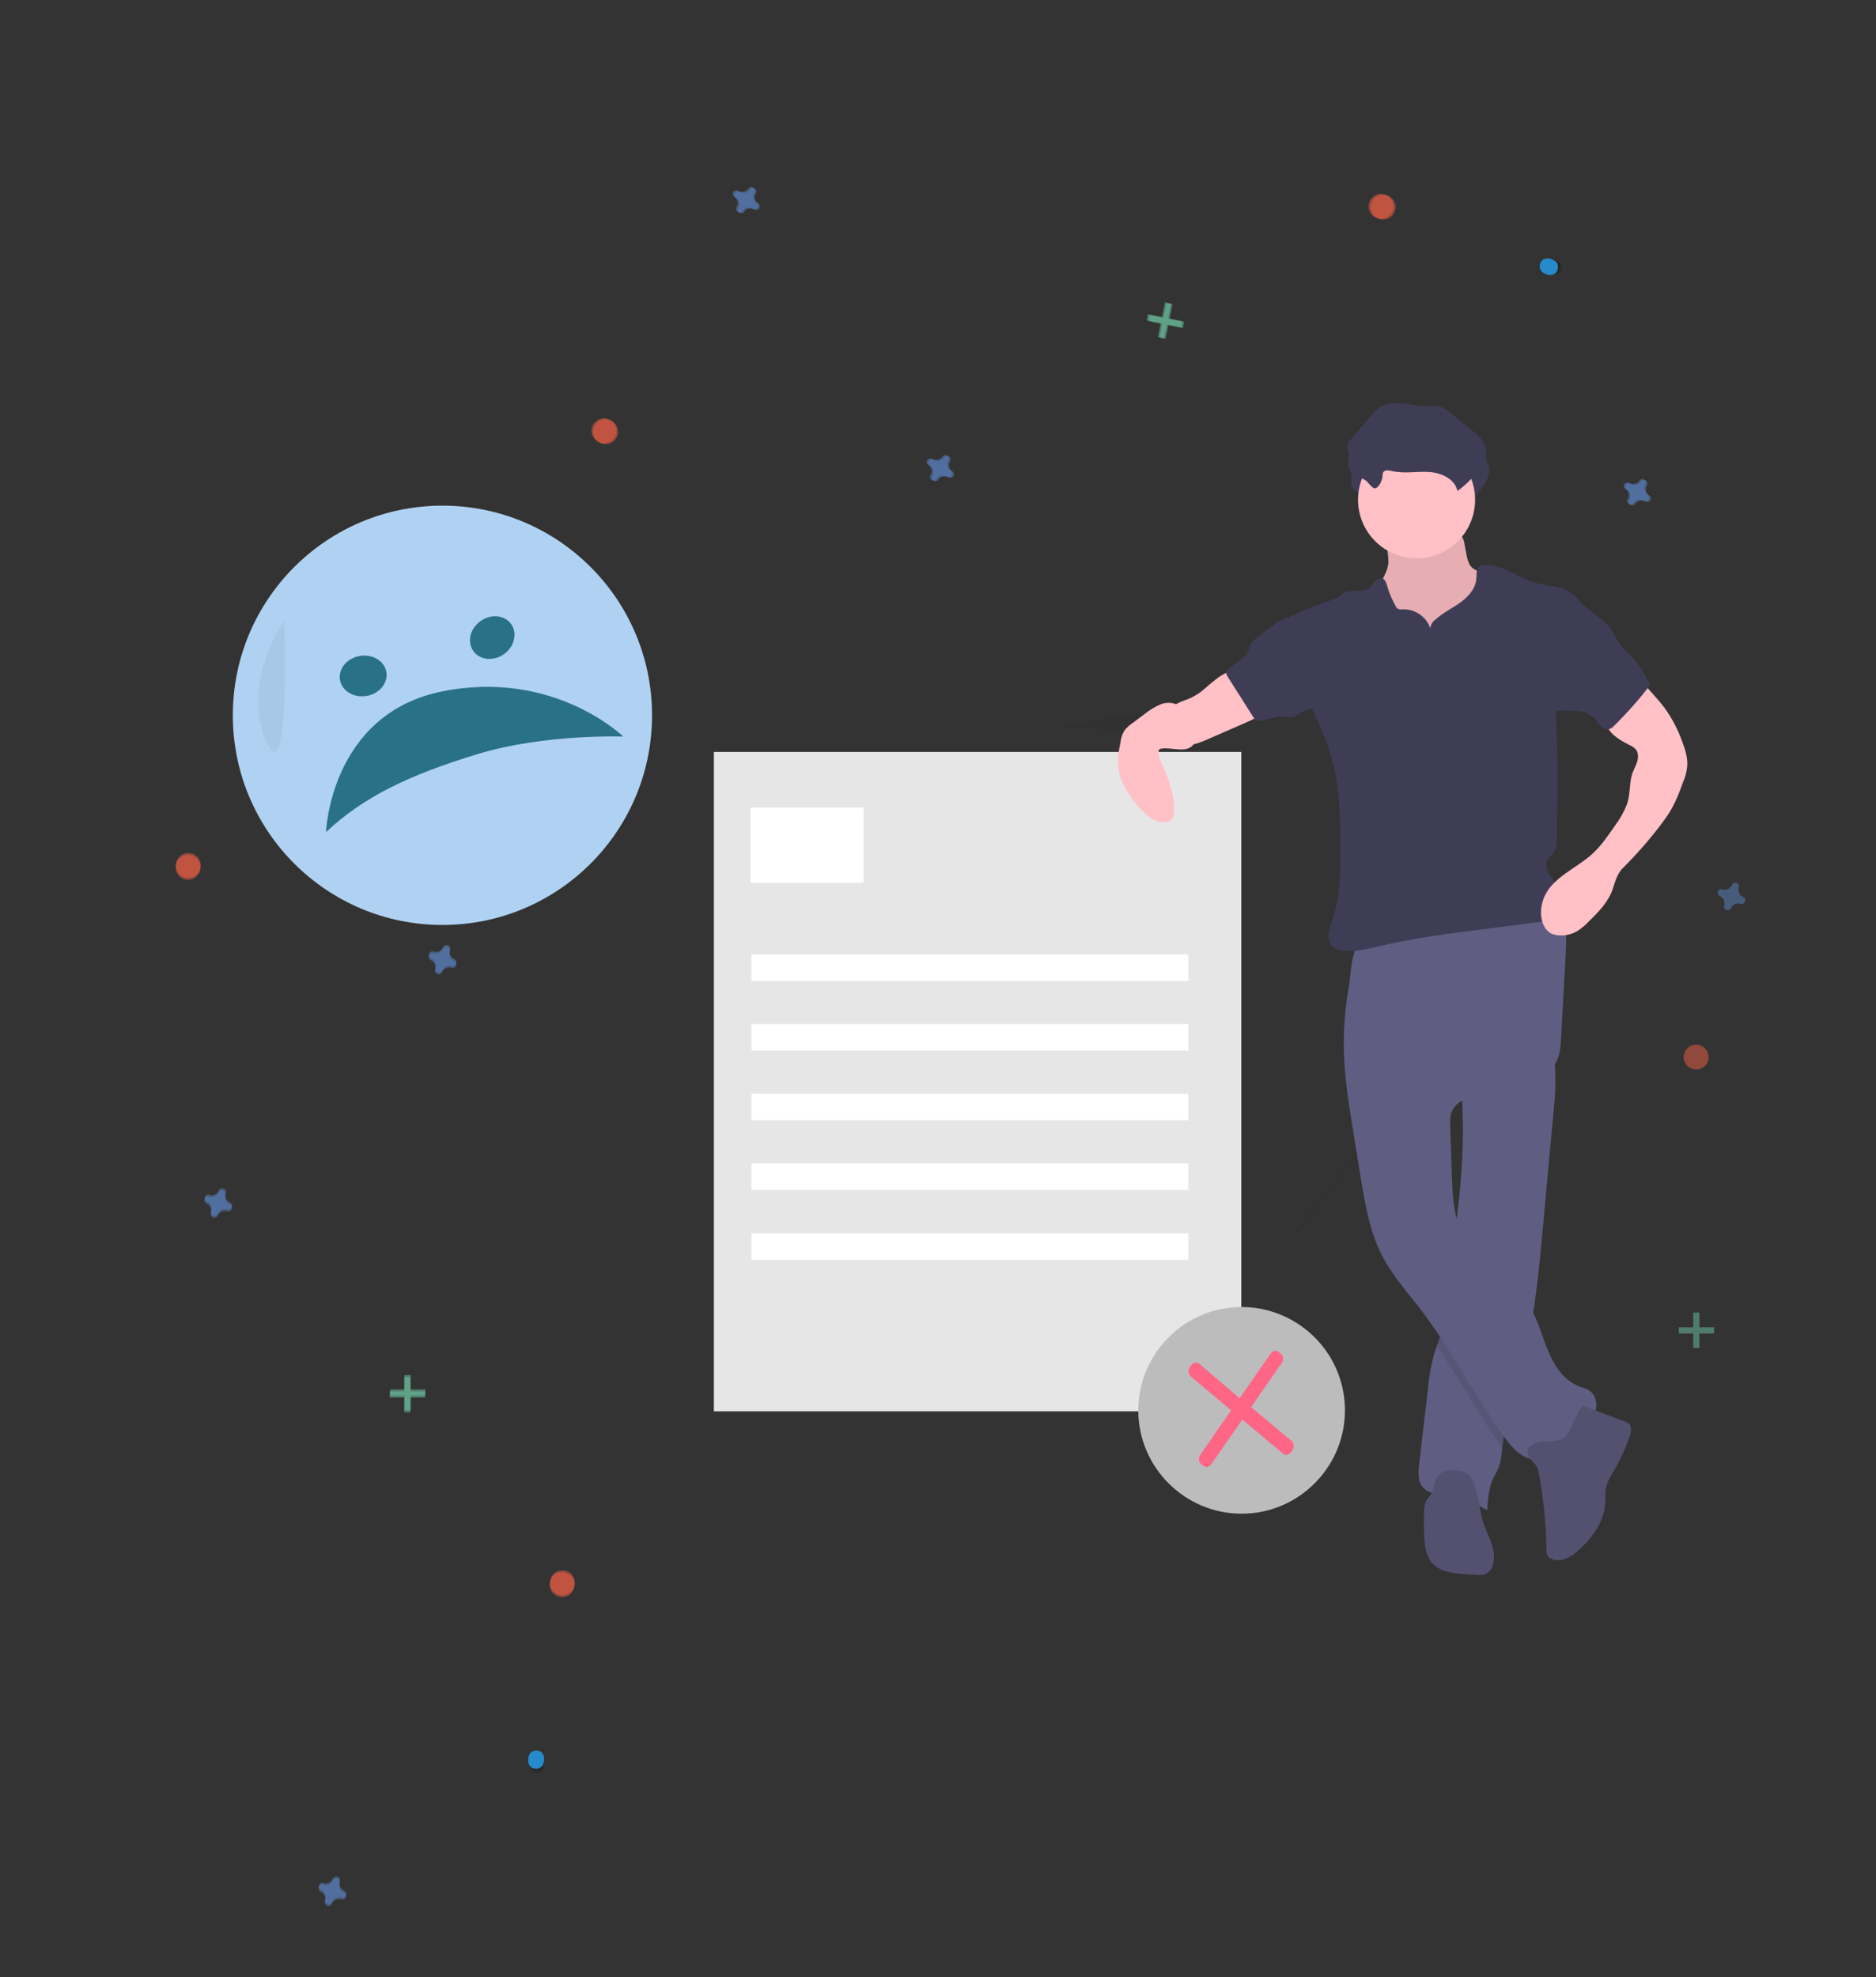 <?xml version="1.0" encoding="utf-8"?>
<!-- Generator: Adobe Illustrator 22.0.1, SVG Export Plug-In . SVG Version: 6.00 Build 0)  -->
<svg version="1.1" id="Layer_1" xmlns="http://www.w3.org/2000/svg" xmlns:xlink="http://www.w3.org/1999/xlink" x="0px" y="0px"
	 viewBox="0 0 573.7 604.5" style="enable-background:new 0 0 573.7 604.5;" xml:space="preserve">
<rect x="0" y="0" width="573.7" height="604.5" fill="#333333" stroke="none"/>
<style type="text/css">
	.st0{fill:#FFFFFF;}
	.st1{opacity:0.5;fill:#5D84C3;enable-background:new    ;}
	.st2{opacity:0.5;}
	.st3{fill:#6EC5A4;}
	.st4{opacity:0.5;fill:#F16046;enable-background:new    ;}
	.st5{fill:url(#SVGID_1_);}
	.st6{fill:#278ACB;}
	.st7{fill:url(#SVGID_2_);}
	.st8{fill:url(#SVGID_3_);}
	.st9{fill:url(#SVGID_4_);}
	.st10{fill:url(#SVGID_5_);}
	.st11{fill:#575A89;}
	.st12{fill:#AFD2F2;}
	.st13{opacity:5.000000e-02;enable-background:new    ;}
	.st14{fill:#297187;}
	.st15{fill:none;}
	.st16{fill:#3F3D56;}
	.st17{opacity:0.1;enable-background:new    ;}
	.st18{fill:#E6E6E6;}
	.st19{fill:#BCBCBC;}
	.st20{fill:#FF6584;}
	.st21{fill:#FFC0C6;}
	.st22{fill:#605D82;}
	.st23{fill:#535070;}
</style>
<circle class="st0" cx="140.2" cy="247.1" r="3"/>
<circle class="st0" cx="151.4" cy="247.1" r="3"/>
<circle class="st0" cx="162.6" cy="247.1" r="3"/>
<path class="st1" d="M138.9,293.2c-1.1-0.5-1.6-1.7-1.3-2.8c0-0.1,0-0.2,0.1-0.3l0,0c0-0.6-0.4-1.2-1.1-1.2c-0.4,0-0.8,0.2-1,0.5
	l0,0c-0.1,0.1-0.1,0.1-0.1,0.2c-0.5,1.1-1.7,1.7-2.8,1.3c-0.1,0-0.2,0-0.3-0.1l0,0c-0.6,0-1.2,0.4-1.2,1.1c0,0.4,0.2,0.8,0.5,1l0,0
	c0.1,0.1,0.1,0.1,0.2,0.1c1.1,0.5,1.6,1.7,1.3,2.8c0,0.1,0,0.2-0.1,0.3l0,0c0,0.6,0.4,1.2,1.1,1.2c0.4,0,0.8-0.1,1-0.5l0,0
	c0.1-0.1,0.1-0.2,0.1-0.2c0.5-1.1,1.7-1.6,2.8-1.3c0.1,0,0.2,0,0.3,0.1l0,0c0.6,0,1.2-0.4,1.2-1.1c0-0.4-0.2-0.8-0.5-1l0,0
	C139.1,293.3,139,293.2,138.9,293.2z"/>
<path class="st1" d="M105.2,578c-1.1-0.5-1.6-1.7-1.3-2.8c0-0.1,0-0.2,0.1-0.3l0,0c0-0.6-0.4-1.2-1.1-1.2c-0.4,0-0.8,0.2-1,0.5l0,0
	c-0.1,0.1-0.1,0.1-0.1,0.2c-0.5,1.1-1.7,1.7-2.8,1.3c-0.1,0-0.2,0-0.3-0.1l0,0c-0.6,0-1.2,0.4-1.2,1.1c0,0.4,0.2,0.8,0.5,1l0,0
	c0.1,0.1,0.1,0.1,0.2,0.1c1.1,0.5,1.6,1.7,1.3,2.8c0,0.1,0,0.2-0.1,0.3l0,0c0,0.6,0.4,1.2,1.1,1.2c0.4,0,0.8-0.1,1-0.5l0,0
	c0.1-0.1,0.1-0.2,0.1-0.2c0.5-1.1,1.7-1.6,2.8-1.3c0.1,0,0.2,0,0.3,0.1l0,0c0.6,0,1.2-0.4,1.2-1.1c0-0.4-0.2-0.8-0.5-1l0,0
	C105.4,578.1,105.3,578,105.2,578z"/>
<path class="st1" d="M70.3,367.6c-1.1-0.5-1.6-1.7-1.3-2.8c0-0.1,0-0.2,0.1-0.3l0,0c0-0.6-0.4-1.2-1.1-1.2c-0.4,0-0.8,0.2-1,0.5l0,0
	c-0.1,0.1-0.1,0.1-0.1,0.2c-0.5,1.1-1.7,1.7-2.8,1.3c-0.1,0-0.2,0-0.3-0.1l0,0c-0.6,0-1.2,0.4-1.2,1.1c0,0.4,0.2,0.8,0.5,1l0,0
	c0.1,0.1,0.1,0.1,0.2,0.1c1.1,0.5,1.6,1.7,1.3,2.8c0,0.1,0,0.2-0.1,0.3l0,0c0,0.6,0.4,1.2,1.1,1.2c0.4,0,0.8-0.1,1-0.5l0,0
	c0.1-0.1,0.1-0.2,0.1-0.2c0.5-1.1,1.7-1.6,2.8-1.3c0.1,0,0.2,0,0.3,0.1l0,0c0.6,0,1.2-0.4,1.2-1.1c0-0.4-0.2-0.8-0.5-1l0,0
	C70.4,367.7,70.3,367.6,70.3,367.6z"/>
<g class="st2">
	<rect x="123.7" y="420.4" class="st3" width="1.9" height="10.8"/>
	<rect x="119.3" y="424.8" class="st3" width="10.8" height="1.9"/>
</g>
<circle class="st4" cx="57.6" cy="264.6" r="3.8"/>
<circle class="st4" cx="172" cy="483.9" r="3.8"/>
<linearGradient id="SVGID_1_" gradientUnits="userSpaceOnUse" x1="385.737" y1="578.696" x2="385.737" y2="583.239" gradientTransform="matrix(0.999 -4.238051e-02 -4.238051e-02 -0.999 -196.469 1136.014)">
	<stop  offset="0" style="stop-color:#010101;stop-opacity:0.12"/>
	<stop  offset="0.55" style="stop-color:#010101;stop-opacity:9.000000e-02"/>
	<stop  offset="1" style="stop-color:#010101;stop-opacity:2.000000e-02"/>
</linearGradient>
<path class="st5" d="M164.2,537c-2.9,0.1-2.7,4.7,0.2,4.5S167.1,536.8,164.2,537z"/>
<path class="st6" d="M163.9,535.2c-3.2,0.1-3,5.1,0.2,5S167.1,535,163.9,535.2z"/>
<path class="st1" d="M138.8,293.8c-1.1-0.5-1.6-1.7-1.3-2.8c0-0.1,0-0.2,0.1-0.3l0,0c0-0.6-0.4-1.2-1.1-1.2c-0.4,0-0.8,0.2-1,0.5
	l0,0c-0.1,0.1-0.1,0.1-0.1,0.2c-0.5,1.1-1.7,1.7-2.8,1.3c-0.1,0-0.2,0-0.3-0.1l0,0c-0.6,0-1.2,0.4-1.2,1.1c0,0.4,0.2,0.8,0.5,1l0,0
	c0.1,0.1,0.1,0.1,0.2,0.1c1.1,0.5,1.6,1.7,1.3,2.8c0,0.1,0,0.2-0.1,0.3l0,0c0,0.6,0.4,1.2,1.1,1.2c0.4,0,0.8-0.1,1-0.5l0,0
	c0.1-0.1,0.1-0.2,0.1-0.2c0.5-1.1,1.7-1.6,2.8-1.3c0.1,0,0.2,0,0.3,0.1l0,0c0.6,0,1.2-0.4,1.2-1.1c0-0.4-0.2-0.8-0.5-1l0,0
	C139,293.9,138.9,293.8,138.8,293.8z"/>
<path class="st1" d="M105.1,578.6c-1.1-0.5-1.6-1.7-1.3-2.8c0-0.1,0-0.2,0.1-0.3l0,0c0-0.6-0.4-1.2-1.1-1.2c-0.4,0-0.8,0.2-1,0.5
	l0,0c-0.1,0.1-0.1,0.1-0.1,0.2c-0.5,1.1-1.7,1.7-2.8,1.3c-0.1,0-0.2,0-0.3-0.1l0,0c-0.6,0-1.2,0.4-1.2,1.1c0,0.4,0.2,0.8,0.5,1l0,0
	c0.1,0.1,0.1,0.1,0.2,0.1c1.1,0.5,1.6,1.7,1.3,2.8c0,0.1,0,0.2-0.1,0.3l0,0c0,0.6,0.4,1.2,1.1,1.2c0.4,0,0.8-0.1,1-0.5l0,0
	c0.1-0.1,0.1-0.2,0.1-0.2c0.5-1.1,1.7-1.6,2.8-1.3c0.1,0,0.2,0,0.3,0.1l0,0c0.6,0,1.2-0.4,1.2-1.1c0-0.4-0.2-0.8-0.5-1l0,0
	C105.3,578.7,105.2,578.6,105.1,578.6z"/>
<path class="st1" d="M70.2,368.2c-1.1-0.5-1.6-1.7-1.3-2.8c0-0.1,0-0.2,0.1-0.3l0,0c0-0.6-0.4-1.2-1.1-1.2c-0.4,0-0.8,0.2-1,0.5l0,0
	c-0.1,0.1-0.1,0.1-0.1,0.2c-0.5,1.1-1.7,1.7-2.8,1.3c-0.1,0-0.2,0-0.3-0.1l0,0c-0.6,0-1.2,0.4-1.2,1.1c0,0.4,0.2,0.8,0.5,1l0,0
	c0.1,0.1,0.1,0.1,0.2,0.1c1.1,0.5,1.6,1.7,1.3,2.8c0,0.1,0,0.2-0.1,0.3l0,0c0,0.6,0.4,1.2,1.1,1.2c0.4,0,0.8-0.1,1-0.5l0,0
	c0.1-0.1,0.1-0.2,0.1-0.2c0.5-1.1,1.7-1.6,2.8-1.3c0.1,0,0.2,0,0.3,0.1l0,0c0.6,0,1.2-0.4,1.2-1.1c0-0.4-0.2-0.8-0.5-1l0,0
	C70.3,368.3,70.2,368.2,70.2,368.2z"/>
<g class="st2">
	<rect x="123.6" y="421" class="st3" width="1.9" height="10.8"/>
	<rect x="119.2" y="425.4" class="st3" width="10.8" height="1.9"/>
</g>
<circle class="st4" cx="57.5" cy="265.2" r="3.8"/>
<circle class="st4" cx="171.9" cy="484.5" r="3.8"/>
<linearGradient id="SVGID_2_" gradientUnits="userSpaceOnUse" x1="385.612" y1="578.102" x2="385.612" y2="582.646" gradientTransform="matrix(0.999 -4.238051e-02 -4.238051e-02 -0.999 -196.469 1136.014)">
	<stop  offset="0" style="stop-color:#010101;stop-opacity:0.12"/>
	<stop  offset="0.55" style="stop-color:#010101;stop-opacity:9.000000e-02"/>
	<stop  offset="1" style="stop-color:#010101;stop-opacity:2.000000e-02"/>
</linearGradient>
<path class="st7" d="M164.1,537.6c-2.9,0.1-2.7,4.7,0.2,4.5S167,537.4,164.1,537.6z"/>
<path class="st6" d="M163.8,535.8c-3.2,0.1-3,5.1,0.2,5S167,535.6,163.8,535.8z"/>
<path class="st1" d="M533,274.2c-1.1-0.5-1.6-1.7-1.3-2.8c0-0.1,0-0.2,0.1-0.3l0,0c0-0.6-0.4-1.2-1.1-1.2c-0.4,0-0.8,0.2-1,0.5l0,0
	c-0.1,0.1-0.1,0.1-0.1,0.2c-0.5,1.1-1.7,1.7-2.8,1.3c-0.1,0-0.2,0-0.3-0.1l0,0c-0.6,0-1.2,0.4-1.2,1.1c0,0.4,0.2,0.8,0.5,1l0,0
	c0.1,0.1,0.1,0.1,0.2,0.1c1.1,0.5,1.6,1.7,1.3,2.8c0,0.1,0,0.2-0.1,0.3l0,0c0,0.6,0.4,1.2,1.1,1.2c0.4,0,0.8-0.1,1-0.5l0,0
	c0.1-0.1,0.1-0.2,0.1-0.2c0.5-1.1,1.7-1.6,2.8-1.3c0.1,0,0.2,0,0.3,0.1l0,0c0.6,0,1.2-0.4,1.2-1.1c0-0.4-0.2-0.8-0.5-1l0,0
	C533.2,274.3,533.1,274.2,533,274.2z"/>
<path class="st1" d="M566.3,636.7c-1.1-0.5-1.6-1.7-1.3-2.8c0-0.1,0-0.2,0.1-0.3l0,0c0-0.6-0.4-1.2-1.1-1.2c-0.4,0-0.8,0.2-1,0.5
	l0,0c-0.1,0.1-0.1,0.1-0.1,0.2c-0.5,1.1-1.7,1.7-2.8,1.3c-0.1,0-0.2,0-0.3-0.1l0,0c-0.6,0-1.2,0.4-1.2,1.1c0,0.4,0.2,0.8,0.5,1l0,0
	c0.1,0.1,0.1,0.1,0.2,0.1c1.1,0.5,1.6,1.7,1.3,2.8c0,0.1,0,0.2-0.1,0.3l0,0c0,0.6,0.4,1.2,1.1,1.2c0.4,0,0.8-0.1,1-0.5l0,0
	c0.1-0.1,0.1-0.2,0.1-0.2c0.5-1.1,1.7-1.6,2.8-1.3c0.1,0,0.2,0,0.3,0.1l0,0c0.6,0,1.2-0.4,1.2-1.1c0-0.4-0.2-0.8-0.5-1l0,0
	C566.5,636.8,566.4,636.7,566.3,636.7z"/>
<path class="st1" d="M464.4,348.5c-1.1-0.5-1.6-1.7-1.3-2.8c0-0.1,0-0.2,0.1-0.3l0,0c0-0.6-0.4-1.2-1.1-1.2c-0.4,0-0.8,0.2-1,0.5
	l0,0c-0.1,0.1-0.1,0.1-0.1,0.2c-0.5,1.1-1.7,1.7-2.8,1.3c-0.1,0-0.2,0-0.3-0.1l0,0c-0.6,0-1.2,0.4-1.2,1.1c0,0.4,0.2,0.8,0.5,1l0,0
	c0.1,0.1,0.1,0.1,0.2,0.1c1.1,0.5,1.6,1.7,1.3,2.8c0,0.1,0,0.2-0.1,0.3l0,0c0,0.6,0.4,1.2,1.1,1.2c0.4,0,0.8-0.1,1-0.5l0,0
	c0.1-0.1,0.1-0.2,0.1-0.2c0.5-1.1,1.7-1.6,2.8-1.3c0.1,0,0.2,0,0.3,0.1l0,0c0.6,0,1.2-0.4,1.2-1.1c0-0.4-0.2-0.8-0.5-1l0,0
	C464.5,348.7,464.4,348.5,464.4,348.5z"/>
<g class="st2">
	<rect x="517.8" y="401.3" class="st3" width="1.9" height="10.8"/>
	<rect x="513.4" y="405.8" class="st3" width="10.8" height="1.9"/>
</g>
<circle class="st4" cx="518.7" cy="323.2" r="3.8"/>
<circle class="st4" cx="633.1" cy="542.5" r="3.8"/>
<linearGradient id="SVGID_3_" gradientUnits="userSpaceOnUse" x1="843.936" y1="500.558" x2="843.936" y2="505.101" gradientTransform="matrix(0.999 -4.238051e-02 -4.238051e-02 -0.999 -196.469 1136.014)">
	<stop  offset="0" style="stop-color:#010101;stop-opacity:0.12"/>
	<stop  offset="0.55" style="stop-color:#010101;stop-opacity:9.000000e-02"/>
	<stop  offset="1" style="stop-color:#010101;stop-opacity:2.000000e-02"/>
</linearGradient>
<path class="st8" d="M625.3,595.7c-2.9,0.1-2.7,4.7,0.2,4.5S628.2,595.5,625.3,595.7z"/>
<path class="st6" d="M625,593.9c-3.2,0.1-3,5.1,0.2,5C628.4,598.8,628.2,593.7,625,593.9z"/>
<path class="st1" d="M228.8,57.7c-0.7,1-2,1.2-3,0.7c-0.1,0-0.2,0-0.3-0.2l0,0c-0.6-0.1-1.3,0.2-1.4,0.8c-0.1,0.4,0,0.8,0.3,1.1l0,0
	c0.1,0.1,0.1,0.1,0.2,0.1c1,0.7,1.3,2,0.7,3c0,0.1,0,0.2-0.2,0.3l0,0c-0.1,0.6,0.2,1.3,0.8,1.4c0.4,0.1,0.8,0,1.1-0.3l0,0
	c0.1-0.1,0.1-0.1,0.1-0.2c0.7-1,2-1.2,3-0.7c0.1,0,0.2,0,0.3,0.2l0,0c0.6,0.1,1.3-0.2,1.4-0.8c0.1-0.4,0.1-0.8-0.3-1.1l0,0
	c-0.1-0.1-0.2-0.1-0.2-0.1c-1-0.7-1.2-2-0.7-3c0-0.1,0-0.2,0.2-0.3l0,0c0.1-0.6-0.2-1.3-0.8-1.4c-0.4-0.1-0.8,0-1.1,0.3l0,0
	C228.9,57.5,228.8,57.6,228.8,57.7z"/>
<path class="st1" d="M501.3,147c-0.7,1-2,1.2-3,0.7c-0.1,0-0.2,0-0.3-0.2l0,0c-0.6-0.1-1.3,0.2-1.4,0.8c-0.1,0.4,0,0.8,0.3,1.1l0,0
	c0.1,0.1,0.1,0.1,0.2,0.1c1,0.7,1.3,2,0.7,3c0,0.1,0,0.2-0.2,0.3l0,0c-0.1,0.6,0.2,1.3,0.8,1.4c0.4,0.1,0.8,0,1.1-0.3l0,0
	c0.1-0.1,0.1-0.1,0.1-0.2c0.7-1,2-1.2,3-0.7c0.1,0,0.2,0,0.3,0.2l0,0c0.6,0.1,1.3-0.2,1.4-0.8c0.1-0.4,0.1-0.8-0.3-1.1l0,0
	c-0.1-0.1-0.2-0.1-0.2-0.1c-1-0.7-1.2-2-0.7-3c0-0.1,0-0.2,0.2-0.3l0,0c0.1-0.6-0.2-1.3-0.8-1.4c-0.4-0.1-0.8,0-1.1,0.3l0,0
	C501.4,146.8,501.3,146.9,501.3,147z"/>
<path class="st1" d="M288.1,139.7c-0.7,1-2,1.2-3,0.7c-0.1,0-0.2,0-0.3-0.2l0,0c-0.6-0.1-1.3,0.2-1.4,0.8c-0.1,0.4,0,0.8,0.3,1.1
	l0,0c0.1,0.1,0.1,0.1,0.2,0.1c1,0.7,1.3,2,0.7,3c0,0.1,0,0.2-0.2,0.3l0,0c-0.1,0.6,0.2,1.3,0.8,1.4c0.4,0.1,0.8,0,1.1-0.3l0,0
	c0.1-0.1,0.1-0.1,0.1-0.2c0.7-1,2-1.2,3-0.7c0.1,0,0.2,0,0.3,0.2l0,0c0.6,0.1,1.3-0.2,1.4-0.8c0.1-0.4,0.1-0.8-0.3-1.1l0,0
	c-0.1-0.1-0.2-0.1-0.2-0.1c-1-0.7-1.2-2-0.7-3c0-0.1,0-0.2,0.2-0.3l0,0c0.1-0.6-0.2-1.3-0.8-1.4c-0.4-0.1-0.8,0-1.1,0.3l0,0
	C288.3,139.6,288.1,139.7,288.1,139.7z"/>
<g class="st2">
	
		<rect x="355" y="92.5" transform="matrix(0.198 -0.98 0.98 0.198 189.724 427.497)" class="st3" width="1.9" height="10.8"/>
	
		<rect x="350.6" y="96.9" transform="matrix(0.198 -0.98 0.98 0.198 189.722 427.434)" class="st3" width="10.8" height="1.9"/>
</g>
<ellipse class="st4" cx="184.7" cy="131.7" rx="3.8" ry="3.8"/>
<ellipse transform="matrix(0.198 -0.98 0.98 0.198 277.082 464.404)" class="st4" cx="422.2" cy="62.9" rx="3.8" ry="3.8"/>
<linearGradient id="SVGID_4_" gradientUnits="userSpaceOnUse" x1="592.342" y1="75.309" x2="592.342" y2="79.852" gradientTransform="matrix(0.156 -0.988 -0.988 -0.156 459.22 678.651)">
	<stop  offset="0" style="stop-color:#010101;stop-opacity:0.12"/>
	<stop  offset="0.55" style="stop-color:#010101;stop-opacity:9.000000e-02"/>
	<stop  offset="1" style="stop-color:#010101;stop-opacity:2.000000e-02"/>
</linearGradient>
<path class="st9" d="M472.8,81.1c-0.5,2.9,4.1,3.6,4.5,0.7C477.6,78.9,473.1,78.2,472.8,81.1z"/>
<path class="st6" d="M470.9,81c-0.5,3.2,4.4,3.9,4.9,0.8C476.4,78.7,471.4,77.8,470.9,81z"/>
<path class="st1" d="M229.3,58c-0.7,1-2,1.2-3,0.7c-0.1,0-0.2,0-0.3-0.2l0,0c-0.6-0.1-1.3,0.2-1.4,0.8c-0.1,0.4,0,0.8,0.3,1.1l0,0
	c0.1,0.1,0.1,0.1,0.2,0.1c1,0.7,1.3,2,0.7,3c0,0.1,0,0.2-0.2,0.3l0,0c-0.1,0.6,0.2,1.3,0.8,1.4c0.4,0.1,0.8,0,1.1-0.3l0,0
	c0.1-0.1,0.1-0.1,0.1-0.2c0.7-1,2-1.2,3-0.7c0.1,0,0.2,0,0.3,0.2l0,0c0.6,0.1,1.3-0.2,1.4-0.8c0.1-0.4,0.1-0.8-0.3-1.1l0,0
	c-0.1-0.1-0.2-0.1-0.2-0.1c-1-0.7-1.2-2-0.7-3c0-0.1,0-0.2,0.2-0.3l0,0c0.1-0.6-0.2-1.3-0.8-1.4c-0.4-0.1-0.8,0-1.1,0.3l0,0
	C229.5,57.8,229.3,57.9,229.3,58z"/>
<path class="st1" d="M501.8,147.3c-0.7,1-2,1.2-3,0.7c-0.1,0-0.2,0-0.3-0.2l0,0c-0.6-0.1-1.3,0.2-1.4,0.8c-0.1,0.4,0,0.8,0.3,1.1
	l0,0c0.1,0.1,0.1,0.1,0.2,0.1c1,0.7,1.3,2,0.7,3c0,0.1,0,0.2-0.2,0.3l0,0c-0.1,0.6,0.2,1.3,0.8,1.4c0.4,0.1,0.8,0,1.1-0.3l0,0
	c0.1-0.1,0.1-0.1,0.1-0.2c0.7-1,2-1.2,3-0.7c0.1,0,0.2,0,0.3,0.2l0,0c0.6,0.1,1.3-0.2,1.4-0.8c0.1-0.4,0.1-0.8-0.3-1.1l0,0
	c-0.1-0.1-0.2-0.1-0.2-0.1c-1-0.7-1.2-2-0.7-3c0-0.1,0-0.2,0.2-0.3l0,0c0.1-0.6-0.2-1.3-0.8-1.4c-0.4-0.1-0.8,0-1.1,0.3l0,0
	C502,147.1,501.9,147.2,501.8,147.3z"/>
<path class="st1" d="M288.7,139.9c-0.7,1-2,1.2-3,0.7c-0.1,0-0.2,0-0.3-0.2l0,0c-0.6-0.1-1.3,0.2-1.4,0.8c-0.1,0.4,0,0.8,0.3,1.1
	l0,0c0.1,0.1,0.1,0.1,0.2,0.1c1,0.7,1.3,2,0.7,3c0,0.1,0,0.2-0.2,0.3l0,0c-0.1,0.6,0.2,1.3,0.8,1.4c0.4,0.1,0.8,0,1.1-0.3l0,0
	c0.1-0.1,0.1-0.1,0.1-0.2c0.7-1,2-1.2,3-0.7c0.1,0,0.2,0,0.3,0.2l0,0c0.6,0.1,1.3-0.2,1.4-0.8c0.1-0.4,0.1-0.8-0.3-1.1l0,0
	c-0.1-0.1-0.2-0.1-0.2-0.1c-1-0.7-1.2-2-0.7-3c0-0.1,0-0.2,0.2-0.3l0,0c0.1-0.6-0.2-1.3-0.8-1.4c-0.4-0.1-0.8,0-1.1,0.3l0,0
	C288.8,139.8,288.7,139.9,288.7,139.9z"/>
<g class="st2">
	
		<rect x="355.5" y="92.8" transform="matrix(0.198 -0.98 0.98 0.198 189.824 428.207)" class="st3" width="1.9" height="10.8"/>
	
		<rect x="351.1" y="97.1" transform="matrix(0.198 -0.98 0.98 0.198 189.911 428.094)" class="st3" width="10.8" height="1.9"/>
</g>
<ellipse class="st4" cx="185.2" cy="132" rx="3.8" ry="3.8"/>
<ellipse transform="matrix(0.198 -0.98 0.98 0.198 277.32 465.153)" class="st4" cx="422.8" cy="63.2" rx="3.8" ry="3.8"/>
<linearGradient id="SVGID_5_" gradientUnits="userSpaceOnUse" x1="592.189" y1="74.716" x2="592.189" y2="79.259" gradientTransform="matrix(0.156 -0.988 -0.988 -0.156 459.22 678.651)">
	<stop  offset="0" style="stop-color:#010101;stop-opacity:0.12"/>
	<stop  offset="0.55" style="stop-color:#010101;stop-opacity:9.000000e-02"/>
	<stop  offset="1" style="stop-color:#010101;stop-opacity:2.000000e-02"/>
</linearGradient>
<path class="st10" d="M473.3,81.3c-0.5,2.9,4.1,3.6,4.5,0.7C478.1,79.2,473.7,78.5,473.3,81.3z"/>
<path class="st6" d="M471.5,81.3c-0.5,3.2,4.4,3.9,4.9,0.8C477,78.9,471.9,78.1,471.5,81.3z"/>
<ellipse class="st11" cx="333.3" cy="694.8" rx="1.9" ry="1.3"/>
<circle class="st12" cx="135.3" cy="218.7" r="64.1"/>
<path class="st13" d="M86.9,189.7c0,0-13.1,18.8-5.6,36.6S86.9,189.7,86.9,189.7z"/>
<g id="Layer_5_1_">
	<path class="st14" d="M190.6,225.2c0,0-24.1-0.9-44.7,5.4s-34.6,12.9-46.2,23.8c0,0,1.3-36.1,35.5-43S190.6,225.2,190.6,225.2z"/>
	<ellipse transform="matrix(0.986 -0.165 0.165 0.986 -32.507 21.077)" class="st14" cx="111" cy="206.8" rx="7.2" ry="6.2"/>
	
		<ellipse transform="matrix(0.814 -0.581 0.581 0.814 -85.265 123.648)" class="st14" cx="150.5" cy="195" rx="7.1" ry="6.2"/>
</g>
<line class="st15" x1="452.3" y1="353.6" x2="452.2" y2="353.4"/>
<path class="st16" d="M444.7,334.8"/>
<path class="st16" d="M449.1,322.3"/>
<path class="st16" d="M453.1,354"/>
<path class="st17" d="M396,377.6l21.4-27.5l-0.2-0.2l-20.4,26.2C396.3,376.5,396.1,377.1,396,377.6z"/>
<rect x="218.3" y="229.9" class="st18" width="161.3" height="201.6"/>
<rect x="229.5" y="246.9" class="st0" width="34.6" height="23"/>
<rect x="229.8" y="291.8" class="st0" width="133.6" height="8.1"/>
<rect x="229.8" y="313.1" class="st0" width="133.6" height="8.1"/>
<rect x="229.8" y="334.4" class="st0" width="133.6" height="8.1"/>
<rect x="229.8" y="355.7" class="st0" width="133.6" height="8.1"/>
<rect x="229.8" y="377.1" class="st0" width="133.6" height="8.1"/>
<path class="st19" d="M411.3,431.2c0,17.4-14.2,31.6-31.6,31.6c-17.4,0-31.6-14.2-31.6-31.6c0-17.4,14.2-31.6,31.6-31.6
	c10.8,0,20.9,5.6,26.7,14.7C409.6,419.4,411.3,425.2,411.3,431.2z"/>
<path class="st20" d="M391.7,413.9l-0.6-0.5c-0.8-0.6-1.9-0.5-2.5,0.4l-9.5,13.7L366.8,417c-0.8-0.6-1.9-0.5-2.5,0.4l-0.5,0.7
	c-0.6,0.9-0.4,2.1,0.3,2.7l0,0l12.4,10.4l-9.5,13.7c-0.6,0.9-0.4,2.1,0.3,2.7l0.6,0.5c0.8,0.6,1.9,0.5,2.5-0.4l9.5-13.7l12.4,10.4
	c0.8,0.6,1.9,0.5,2.5-0.4l0.5-0.7c0.6-0.9,0.4-2.1-0.3-2.7l-12.4-10.4l9.5-13.7C392.6,415.7,392.4,414.5,391.7,413.9z"/>
<polygon class="st13" points="396.2,218.9 396.2,218.9 357.9,224.5 323.4,222.1 365.6,215 396.2,218.6 396.2,218.8 "/>
<path class="st21" d="M424.6,172.1c-0.4,3.7-3.2,6.7-4.3,10.2c-1.6,5.4,1.1,11.2,4.9,15.4c6.1,6.8,14.6,10.8,23.7,11.2
	c1.3,0.1,2.6,0,3.9-0.4c1.1-0.5,2.1-1.2,3-2c2.8-2.8,4.3-6.7,4.9-10.6c0.6-3.9,0.4-7.9,0.1-11.9c0-0.8-0.2-1.6-0.4-2.4
	c-0.4-0.7-0.9-1.4-1.5-1.9c-2-1.9-4.2-3.5-6.6-4.8c-1-0.6-2.1-1.1-2.8-2.1c-0.4-0.8-0.7-1.6-0.9-2.5l-0.7-3.7
	c-0.1-1.1-0.5-2.1-1.1-3c-1.3-1.7-3.8-2-5.9-2.1l-8-0.3c-2.5-0.1-5.7-0.8-8.1-0.3c-2.3,0.4-1.5,2.5-1.1,4.4
	C424.2,167.4,424.6,169.7,424.6,172.1z"/>
<path class="st17" d="M424.6,172.1c-0.4,3.7-3.2,6.7-4.3,10.2c-1.6,5.4,1.1,11.2,4.9,15.4c6.1,6.8,14.6,10.8,23.7,11.2
	c1.3,0.1,2.6,0,3.9-0.4c1.1-0.5,2.1-1.2,3-2c2.8-2.8,4.3-6.7,4.9-10.6c0.6-3.9,0.4-7.9,0.1-11.9c0-0.8-0.2-1.6-0.4-2.4
	c-0.4-0.7-0.9-1.4-1.5-1.9c-2-1.9-4.2-3.5-6.6-4.8c-1-0.6-2.1-1.1-2.8-2.1c-0.4-0.8-0.7-1.6-0.9-2.5l-0.7-3.7
	c-0.1-1.1-0.5-2.1-1.1-3c-1.3-1.7-3.8-2-5.9-2.1l-8-0.3c-2.5-0.1-5.7-0.8-8.1-0.3c-2.3,0.4-1.5,2.5-1.1,4.4
	C424.2,167.4,424.6,169.7,424.6,172.1z"/>
<path class="st22" d="M475.2,338.7l-3.4,37c-0.9,9.7-1.8,19.5-3.5,29.1c-0.6,3.3-1.3,6.6-2.1,9.9c-2.3,9.1-5.7,17.9-6.7,27.2
	c0,0.3-0.1,0.6-0.1,0.8c-0.2,2-0.4,4.1-1.1,6c-0.6,1.4-1.4,2.7-2,4.1c-1.1,2.8-1.3,5.9-1.5,8.9c-4.1-2.3-8.6-3.9-13.3-4.6
	c-2.3-0.3-4.8-0.6-6.3-2.3c-1.7-1.9-1.5-4.7-1.2-7.2c0.9-7.7,1.8-15.5,2.7-23.2c0.3-3.3,0.9-6.6,1.7-9.9c0.3-1.1,0.7-2.1,1.1-3.2
	c0.5-1.5,1-2.9,1.4-4.4c0.5-2.4,0.9-4.8,1.1-7.3c0.9-7.8,2-15.5,3-23.3l0.1-0.4c1.5-11.8,2.6-23.6,2.2-35.5c0-1.8-0.1-3.5-0.2-5.3
	c-0.2-2.6-0.4-3.9,1.7-5.5c2.3-1.8,5.4-3,8.1-4.2c1.4-0.6,17.3-6.3,17.6-5c0.7,2.6,1.1,5.4,1.1,8.1
	C475.7,332,475.6,335.3,475.2,338.7z"/>
<path class="st17" d="M468.3,404.8c-0.6,3.3-1.3,6.6-2.1,9.9c-2.3,9.1-5.7,17.9-6.7,27.2c0,0.3-0.1,0.6-0.1,0.8
	c-7.1-10.1-13-20.9-19.9-31.1c0.5-1.5,1-2.9,1.4-4.4c0.6-2.4,1-4.9,1.2-7.3c0.9-7.8,2-15.5,3-23.3l0.1-0.4c0.4,1.7,1,3.3,1.7,4.8
	c4.6,9.4,15.6,14.2,21,23.2C468,404.2,468.2,404.5,468.3,404.8z"/>
<path class="st22" d="M411,322c0.2,7.5,1.4,15,2.6,22.5l2.5,15.4c1.4,8.4,2.8,17,6.8,24.5c3,5.6,7.3,10.5,11.2,15.5
	c9.5,12.4,16.7,26.5,25.8,39.3c2.6,3.7,6.4,7.7,10.9,7c2.9-0.5,5.1-3,7.4-4.9c2.7-2.2,6-3.9,8.2-6.7c2.2-2.8,2.6-7.4-0.3-9.4
	c-1-0.7-2.2-0.9-3.3-1.4c-4.5-1.7-7.4-6.1-9.3-10.6c-1.9-4.5-3-9.2-5.5-13.4c-5.4-9-16.4-13.8-21-23.2c-2.6-5.3-2.8-11.4-3-17.2
	l-0.5-15c-0.1-1.6-0.1-3.3,0.6-4.8c1.8-4,7.1-4.4,11.5-4.9c4.9-0.6,9.7-2.1,14-4.4c2.5-1.3,4.9-3.1,6.3-5.6c1.2-2.3,1.4-5,1.5-7.5
	l1.5-27.1c0.1-2.3,0.2-4.8-0.6-6.9c-2.1-5.5-9-7.3-14.9-7c-10.9,0.5-21,5.2-31.3,8.4c-2.6,0.8-5.1,1.5-7.8,2c-2.3,0.5-5.1,0.3-7.3,1
	c-3.9,1.3-3.8,9.9-4.4,13.4C411.3,308,410.8,315,411,322z"/>
<path class="st23" d="M469.2,447.4c1,1,1.3,2.4,1.5,3.7c1.4,7.5,2.1,15,2.2,22.6c-0.1,0.7,0.1,1.4,0.4,2c0.3,0.4,0.6,0.7,1.1,0.9
	c2.8,1.3,6-0.5,8.3-2.6c4.3-3.8,7.9-8.8,8.2-14.5c0.1-1.5-0.1-3,0.2-4.4c0.4-2.2,1.6-4,2.7-5.9c1.9-3.2,3.4-6.6,4.6-10.1
	c0.4-1.3,0.7-3-0.3-3.9c-0.4-0.3-0.8-0.5-1.2-0.6l-12.6-4.7c-1.1-0.4-3.8,6.6-4.2,7.3c-1.1,1.9-2.1,2.9-4.2,3.3
	c-2.1,0.4-4.7-0.2-6.7,0.9C465.6,443.2,467.3,445.4,469.2,447.4z"/>
<path class="st23" d="M449.8,451.7c-0.2-0.5-0.6-0.9-1-1.2c-0.6-0.4-1.2-0.6-1.9-0.7c-2.4-0.4-5.2-0.7-6.9,1.1
	c-1.5,1.7-1.3,4.4-2.6,6.3c-0.4,0.6-1,1.1-1.3,1.7c-0.4,1-0.6,2-0.6,3.1c-0.1,2.9-0.1,5.8,0.1,8.7c0.2,2.4,0.6,5,2.1,6.9
	c2.4,3,6.8,3.5,10.7,3.7l3.2,0.2c0.9,0.1,1.7,0,2.6-0.2c1-0.5,1.9-1.4,2.2-2.5c1.6-4.1-1-8.5-2.6-12.6
	C452.1,461.4,452.4,456.1,449.8,451.7z"/>
<path class="st16" d="M423.7,151.2c0-0.4,0-0.8,0.2-1.2c0.5-0.8,1.7-0.6,2.6-0.4c3.7,0.9,7.5,0.1,11.3,0.3s8,2.1,8.8,5.8
	c2.7-1.9,5.1-4.4,7-7.1c1-1.6,2-3.4,1.8-5.2c-0.2-2.7-2.5-4.7-4.6-6.5l-6.3-5.1c-0.8-0.8-1.8-1.4-2.8-1.8c-1.4-0.5-3-0.3-4.6-0.3
	c-4.6,0-9.4-2.1-13.5,0c-1.7,0.9-3,2.4-4.2,3.8l-5.6,6.6c-0.4,0.4-0.7,0.9-0.9,1.5c-0.2,0.8,0.3,1.6,0.4,2.4
	c0.3,1.5-0.4,3.1,0.1,4.5c0.8,2.4,3.7,2.7,5.4,4c0.6,0.5,1.7,2.2,2.5,2.2C422.7,154.8,423.7,152.3,423.7,151.2z"/>
<circle class="st21" cx="433.2" cy="152.8" r="17.9"/>
<path class="st16" d="M437.4,192.1c-1.2-3.6-4.7-5.9-8.4-5.8c-0.5,0.1-1.1,0-1.6-0.2c-0.3-0.2-0.5-0.5-0.6-0.8c-1.1-2-2-4-2.6-6.2
	c-0.3-1-0.7-2.1-1.6-2.3c-0.8-0.2-1.6,0.3-2.1,0.9c-0.5,0.7-1,1.3-1.5,1.9c-2.3,2-6.3,0.2-8.6,2c-0.4,0.3-0.7,0.7-1.1,1
	c-0.4,0.2-0.9,0.4-1.3,0.6c-4.6,1.5-9.2,3.3-13.6,5.3c1.6,9.6,3.2,19.3,7,28.3c1.8,4.3,3.8,8.4,5.2,12.8c3.2,9.7,3.3,20.2,3.3,30.4
	c0,7,0,14.2-2.3,20.8c-0.5,1.5-1.1,3-1.3,4.6s0.3,3.3,1.6,4.3c0.7,0.5,1.6,0.8,2.5,0.9c3.9,0.6,7.9-0.5,11.8-1.4
	c10.4-2.4,21-3.8,31.5-5.1l17.7-2.3c1.3-0.1,2.5-0.4,3.7-1c3.2-1.8,3.5-6.6,1.5-9.7c-1-1.5-2.3-2.7-3.1-4.3
	c-0.8-1.6-0.9-3.8,0.5-4.9c2.8-2.2,2-6.3,2.1-9.9c0.4-10.1,0.3-20.1-0.2-30.2c-0.1-2.1-0.2-4.2-0.1-6.3c0.2-3.5,1.1-7,2-10.4
	l5.4-21.2c-1.4-2.2-4.1-3.6-6.6-4.3c-2.5-0.6-5.2-0.8-7.7-1.6c-5.1-1.6-9.7-5.6-15.1-5.3c-0.4,0-0.8,0.1-1.2,0.3
	c-1.2,0.7-1,2.4-1.1,3.8c-0.2,3.1-2.4,5.6-4.9,7.4c-2.5,1.8-5.3,3.1-7.6,5.2C438,190.1,437.5,191.1,437.4,192.1z"/>
<path class="st21" d="M366.4,212.1c-1.2,0.8-2.4,1.4-3.8,1.9c-1.3,0.5-2.6,0.9-3.6,1.8c-0.5,0.4-0.9,1-1.3,1.6
	c-1.9,3.3-0.7,7.5,2.6,9.4c1.1,0.6,2.4,0.9,3.7,0.9c1.6-0.1,3.2-0.8,4.7-1.4l12.6-5.5c2.1-0.9,4.4-2,5.5-4.1
	c0.1-0.2,0.2-0.4,0.1-0.7c-0.1-0.2-0.3-0.5-0.5-0.6c-2.8-1.9-5.3-4.2-7.4-6.9c-0.5-0.7-1.1-2.4-1.9-2.8
	C374.6,204.2,368.6,210.8,366.4,212.1z"/>
<path class="st21" d="M501.5,207.7l4.7,5.3c1,1.1,2,2.3,2.9,3.5c2.2,3.1,4,6.5,5.3,10.1c1,2.7,1.9,5.5,1.5,8.3
	c-0.2,1.4-0.6,2.9-1.2,4.2c-0.9,2.6-1.9,5.2-3.2,7.6c-1,1.9-2.2,3.6-3.5,5.3c-3.6,4.8-7.6,9.3-11.8,13.5c-1.6,1.6-2.3,4.1-3,6.3
	c-1.3,3.9-4.3,7-7.3,9.9c-0.9,1-2,1.9-3.1,2.7c-1.7,1.1-3.7,1.7-5.7,1.6c-0.9,0-1.7-0.2-2.6-0.5c-2-1-3-3.3-3.2-5.5
	c-0.2-2,0.2-4,1-5.9c2.7-5.9,9.5-8.5,14.4-12.8c2.8-2.5,5-5.7,7.2-8.9c1.5-2,2.7-4.1,3.6-6.4c1.1-2.9,0.7-6.3,1.6-9.3
	c0.4-1.2,1.1-2.4,1.5-3.6c0.4-1.2,0.5-2.7-0.2-3.8c-0.6-0.7-1.3-1.2-2.1-1.5c-3.1-1.6-6.6-3.6-7.2-7c-0.2-1.9,0.3-3.8,1.4-5.4
	c1.1-1.5,2.4-2.9,3.9-4.1C497.9,210.2,500.2,208.9,501.5,207.7z"/>
<path class="st21" d="M363.4,219.6c-0.8-1.7-1.8-3.4-3.5-4.2c-1.6-0.7-3.5-0.7-5.1,0c-1.6,0.7-3.1,1.6-4.5,2.7l-4,3
	c-0.9,0.6-1.7,1.3-2.4,2.2c-0.6,1-1.1,2.2-1.2,3.4c-0.6,2.8-1,5.6-0.6,8.4c0.6,4.6,3.4,8.5,6.4,11.9c1.9,2.2,4.2,4.3,7.1,4.4
	c1.2,0,2.6-0.4,3.1-1.6c0.2-0.4,0.3-0.9,0.3-1.4c0.3-5.1-1.5-10-3.6-14.6c-0.6-1.3-1.2-2.5-1.1-3.9c0-0.2,0-0.5,0.2-0.7
	c0.2-0.2,0.4-0.3,0.7-0.3c2.9-0.6,7.9,1.7,9.9-1.5C366.1,225.4,364.4,221.5,363.4,219.6z"/>
<path class="st16" d="M422.8,145.6c0-0.4,0-0.8,0.2-1.2c0.5-0.8,1.7-0.6,2.6-0.4c3.7,0.9,7.5,0.1,11.3,0.3c3.8,0.2,8,2.1,8.8,5.8
	c2.7-1.9,5.1-4.4,7-7.1c1-1.6,2-3.4,1.8-5.2c-0.2-2.7-2.5-4.7-4.6-6.4l-6.3-5.1c-0.8-0.8-1.8-1.4-2.8-1.8c-1.5-0.5-3-0.3-4.6-0.3
	c-4.6,0-9.4-2.1-13.5,0c-1.7,0.9-3,2.4-4.2,3.8l-5.6,6.6c-0.4,0.4-0.7,0.9-0.9,1.5c-0.2,0.8,0.3,1.6,0.4,2.4
	c0.3,1.5-0.4,3.1,0.1,4.5c0.8,2.4,3.7,2.7,5.4,4.1c0.6,0.5,1.7,2.2,2.5,2.2C421.8,149.2,422.7,146.7,422.8,145.6z"/>
<path class="st16" d="M384.7,194.7c-0.7,0.5-1.4,1.1-1.9,1.7c-0.7,1-0.8,2.3-1.4,3.3c-1.2,2.2-4,3-5.8,4.9c-0.3,0.3-0.5,0.6-0.6,1
	c0,0.5,0.2,1,0.5,1.4l8.5,13.4c2.8,0.3,5.5-1.5,8.4-1.3c1.1,0.1,2.1,0.4,3.2,0.1c0.7-0.3,1.4-0.7,2-1.2c1.7-1.1,3.9-1.2,5.4-2.6
	c1.4-1.4,1.5-3.5,1.5-5.4c0-1.7-0.1-3.3-0.5-4.9c-1.3-5.1-5.2-9.1-7.6-13.6c-1.2-2.2-1.8-3.5-4.4-2
	C389.5,190.9,387.1,193,384.7,194.7z"/>
<path class="st16" d="M487.9,188c1.6,1,3,2.3,4.3,3.7c1.3,1.7,2,3.7,3.3,5.4c1.2,1.7,2.8,2.9,4.2,4.5c2.1,2.3,3.5,5.1,4.9,7.9
	c-3.4,4.4-7,8.5-11,12.4c-0.4,0.5-1,0.9-1.7,1.1c-0.9,0.1-1.8-0.3-2.4-1c-0.6-0.6-1-1.4-1.6-2.1c-1.4-1.4-3.2-2.3-5.2-2.5
	c-2-0.2-3.9-0.2-5.9-0.1c-0.4,0.1-0.9,0-1.3-0.2c-0.3-0.2-0.5-0.5-0.7-0.8c-2.3-3.9-1.6-8.8-0.8-13.3l1.9-10.2
	c0.3-2,0.8-3.9,1.6-5.7c0.7-1.5,2.3-4.1,4.2-3.6C483.7,184,486.3,186.8,487.9,188z"/>
</svg>

